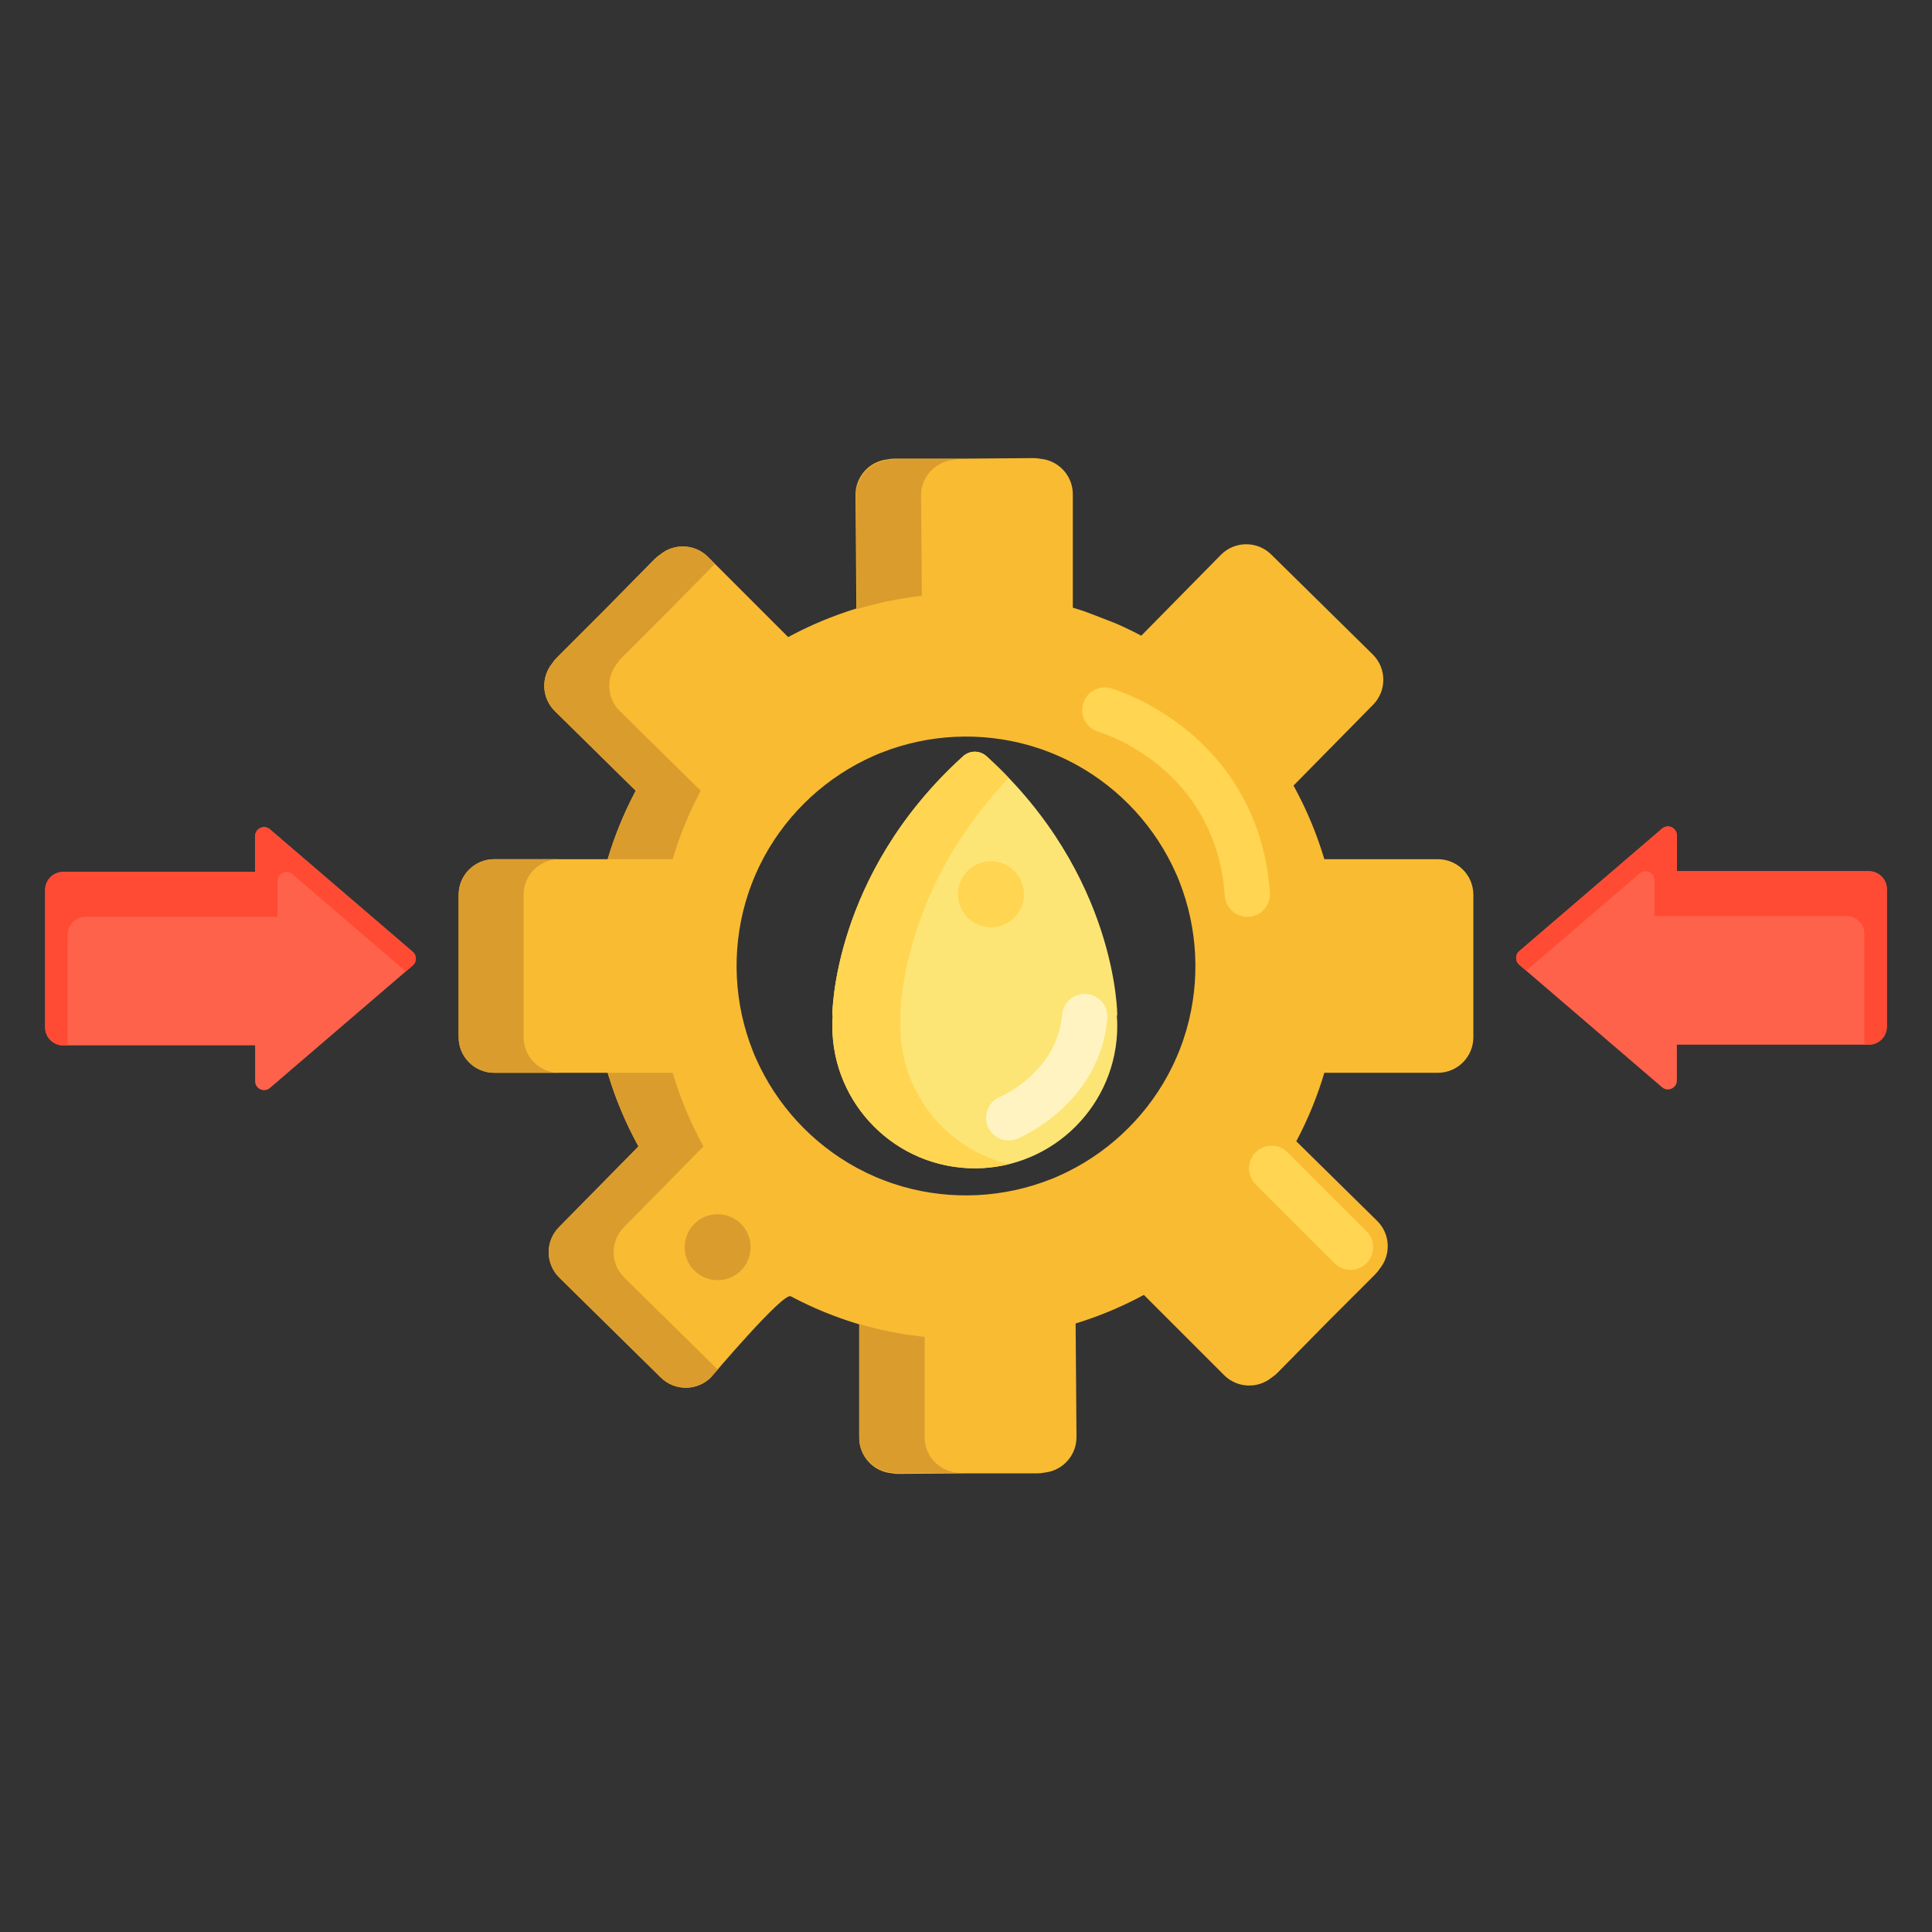 <?xml version="1.0" encoding="utf-8"?>
<!-- Generator: Adobe Illustrator 22.1.0, SVG Export Plug-In . SVG Version: 6.00 Build 0)  -->
<svg xmlns="http://www.w3.org/2000/svg" xmlns:xlink="http://www.w3.org/1999/xlink" version="1.1" id="Layer_1" x="0px" y="0px" viewBox="0 0 512 512" style="enable-background:new 0 0 512 512;" xml:space="preserve" width="512" height="512">
<rect x="0" y="0" width="512" height="512" fill="#333333" stroke="none"/>
<style type="text/css">
	.st0{fill:#BF6C0D;}
	.st1{fill:#A56021;}
	.st2{fill:#8C4C17;}
	.st3{fill:#FFA730;}
	.st4{fill:#E58D23;}
	.st5{fill:#FFC34C;}
	.st6{fill:#FFDF74;}
	.st7{fill:#FFB74B;}
	.st8{fill:#FFD551;}
	.st9{fill:#F9BB32;}
	.st10{fill:#DB9C2E;}
	.st11{fill:#FCE575;}
	.st12{fill:#FFF4C1;}
	.st13{fill:#EACF32;}
	.st14{fill:#CCC033;}
	.st15{fill:#99AF17;}
	.st16{fill:#FF624B;}
	.st17{fill:#FF4B34;}
</style>
<g>
	<g>
		<path class="st9" d="M381.02,227.693h-30.058c1.648,5.538,0,0,0,0c-0.074-0.248-0.155-0.493-0.231-0.74h0.007    c-0.084-0.275-0.176-0.548-0.263-0.822c-0.131-0.414-0.261-0.829-0.397-1.241c-0.139-0.421-0.284-0.839-0.429-1.259    c-0.131-0.378-0.26-0.758-0.396-1.135c-0.153-0.428-0.313-0.853-0.473-1.279c-0.139-0.372-0.277-0.744-0.421-1.113    c-0.16-0.411-0.326-0.82-0.491-1.23c-0.155-0.384-0.309-0.768-0.469-1.15c-0.162-0.387-0.331-0.773-0.498-1.158    c-0.173-0.399-0.345-0.797-0.523-1.193c-0.167-0.37-0.339-0.738-0.51-1.107c-0.188-0.403-0.374-0.807-0.567-1.208    c-0.177-0.368-0.361-0.734-0.543-1.101c-0.194-0.39-0.387-0.78-0.585-1.167c-0.203-0.395-0.412-0.788-0.62-1.18    c-0.131-0.247-0.257-0.497-0.39-0.743l-0.004,0.005c-0.123-0.227-0.24-0.457-0.365-0.684c-1.124-2.038-1.124-2.038,0,0    l21.088-21.419c3.656-3.714,3.609-9.688-0.104-13.344l-26.895-26.479c-3.714-3.656-9.687-3.61-13.343,0.104l-21.088,21.42    c2.056,1.091,2.055,1.092,0,0c-0.238-0.126-1.549-0.802-1.967-1.013c-0.331-0.167-1.863-0.914-2.3-1.119    c-0.34-0.16-1.875-0.86-2.304-1.049c-0.368-0.162-7.948-3.091-8.404-3.243c-0.352-0.118-0.704-0.236-1.058-0.35    c-0.445-0.144-0.891-0.28-1.338-0.417c-0.258-0.079-1.057-0.326-0.773-0.241V130.98c0-4.908-3.747-8.936-8.535-9.39    c-0.63-0.127-1.282-0.194-1.95-0.189l-18.351,0.143h-18.341c-0.668,0-1.32,0.072-1.948,0.204c-4.785,0.491-8.5,4.549-8.461,9.456    l0.234,30.058c-0.259,0.079-0.516,0.167-0.775,0.248c-0.44,0.139-0.88,0.277-1.317,0.421c-0.406,0.134-0.81,0.275-1.215,0.414    c-0.398,0.137-0.797,0.274-1.193,0.417c-0.417,0.149-0.832,0.305-1.247,0.461c-0.387,0.145-0.775,0.29-1.159,0.439    c-0.41,0.16-0.817,0.325-1.225,0.49c-0.389,0.158-0.778,0.315-1.164,0.477c-0.396,0.166-0.79,0.338-1.184,0.509    c-0.395,0.171-0.79,0.344-1.182,0.52c-0.385,0.174-0.769,0.352-1.152,0.531c-0.394,0.184-0.787,0.368-1.177,0.556    c-0.385,0.186-0.769,0.377-1.153,0.568c-0.377,0.189-0.754,0.377-1.128,0.57c-0.404,0.208-0.806,0.42-1.207,0.634    c-0.201,0.107-0.405,0.21-0.606,0.318l-21.255-21.254c-3.47-3.47-8.967-3.67-12.674-0.605c-0.536,0.356-1.044,0.77-1.513,1.246    l-12.869,13.071l-12.975,12.975c-0.473,0.473-0.883,0.984-1.234,1.522c-3.036,3.73-2.793,9.227,0.704,12.67l21.42,21.088    c0.023-0.045,0.044-0.082,0.066-0.125c-0.041,0.078-0.066,0.125-0.066,0.125c-0.135,0.255-0.263,0.514-0.396,0.769    c-0.209,0.402-0.418,0.803-0.622,1.208c-0.173,0.345-0.342,0.692-0.511,1.039c-0.208,0.427-0.417,0.853-0.619,1.283    c-0.164,0.348-0.322,0.698-0.482,1.047c-0.194,0.427-0.389,0.853-0.578,1.283c-0.163,0.37-0.319,0.743-0.477,1.114    c-0.174,0.41-0.349,0.82-0.518,1.234c-0.164,0.401-0.322,0.805-0.48,1.209c-0.152,0.387-0.306,0.775-0.454,1.164    c-0.164,0.432-0.32,0.867-0.478,1.302c-0.133,0.368-0.269,0.736-0.398,1.106c-0.156,0.447-0.304,0.896-0.454,1.345    c-0.122,0.368-0.247,0.735-0.366,1.104c-0.137,0.428-0.266,0.858-0.397,1.287c-0.099,0.325-0.204,0.647-0.3,0.973    c0.031-0.108,0.058-0.217,0.09-0.324H130.98c-5.211,0-9.435,4.225-9.435,9.436v37.742c0,5.211,4.224,9.436,9.435,9.436h30.058    c-0.014-0.048-0.027-0.089-0.04-0.135c0.025,0.085,0.04,0.135,0.04,0.135c0.074,0.248,0.155,0.493,0.231,0.74h-0.007    c0.084,0.275,0.176,0.546,0.262,0.82c0.131,0.415,0.261,0.831,0.398,1.244c0.139,0.42,0.284,0.838,0.428,1.257    c0.131,0.379,0.261,0.759,0.396,1.136c0.153,0.427,0.313,0.852,0.472,1.277c0.14,0.373,0.278,0.746,0.422,1.116    c0.16,0.41,0.325,0.819,0.491,1.227c0.156,0.385,0.31,0.77,0.47,1.152c0.162,0.386,0.329,0.769,0.495,1.153    c0.174,0.4,0.347,0.801,0.526,1.199c0.166,0.369,0.338,0.736,0.509,1.104c0.188,0.404,0.375,0.808,0.568,1.209    c0.177,0.368,0.36,0.734,0.543,1.101c0.194,0.39,0.387,0.781,0.586,1.168c0.202,0.394,0.411,0.786,0.619,1.178    c0.131,0.248,0.258,0.499,0.391,0.745l0.005-0.005c0.123,0.227,0.24,0.457,0.365,0.684c1.124,2.038,1.124,2.038,0,0    l-21.088,21.419c-3.656,3.714-3.609,9.688,0.104,13.344l26.895,26.479c3.714,3.656,9.687,3.61,13.343-0.104    c0,0,19.033-22.511,21.088-21.42c0.239,0.127,0.481,0.246,0.721,0.371c0.414,0.216,0.828,0.431,1.245,0.641    c0.333,0.167,0.667,0.33,1.001,0.493c0.431,0.211,0.862,0.421,1.296,0.626c0.343,0.161,0.687,0.318,1.032,0.475    c0.423,0.194,0.847,0.387,1.274,0.574c0.369,0.162,0.74,0.32,1.111,0.478c0.402,0.171,0.804,0.342,1.209,0.507    c0.403,0.166,0.808,0.325,1.214,0.485c0.376,0.148,0.751,0.296,1.129,0.44c0.438,0.167,0.878,0.327,1.318,0.487    c0.352,0.128,0.703,0.257,1.057,0.381c0.457,0.16,0.915,0.315,1.374,0.468c0.35,0.117,0.7,0.235,1.051,0.348    c0.446,0.144,0.894,0.281,1.342,0.419c0.257,0.079,0.512,0.163,0.77,0.24c0.284,0.085,0.53,0.158,0.742,0.221l0,0    c-0.212-0.063-0.458-0.136-0.742-0.221v30.058c0,4.908,3.747,8.936,8.535,9.39c0.63,0.127,1.282,0.194,1.95,0.189l18.351-0.143    h18.341c0.668,0,1.32-0.072,1.948-0.204c4.785-0.491,8.5-4.549,8.461-9.456l-0.234-30.058c0.259-0.079,0.516-0.167,0.775-0.248    c0.44-0.139,0.88-0.277,1.318-0.422c0.405-0.134,0.809-0.274,1.213-0.413c0.399-0.138,0.798-0.275,1.195-0.417    c0.416-0.149,0.83-0.305,1.244-0.46c0.388-0.146,0.777-0.291,1.163-0.441c0.407-0.158,0.813-0.323,1.218-0.486    c0.392-0.159,0.785-0.317,1.175-0.481c0.391-0.164,0.78-0.333,1.17-0.503c0.4-0.174,0.8-0.348,1.197-0.527    c0.38-0.171,0.759-0.347,1.137-0.524c0.399-0.185,0.797-0.372,1.192-0.563c0.381-0.184,0.76-0.372,1.139-0.561    c0.382-0.191,0.763-0.382,1.143-0.577c0.4-0.206,0.798-0.417,1.196-0.628c0.203-0.108,0.409-0.212,0.611-0.321l21.255,21.254    c3.47,3.47,8.968,3.67,12.674,0.605c0.536-0.356,1.044-0.769,1.513-1.246l12.867-13.07l12.977-12.977    c0.473-0.473,0.883-0.984,1.234-1.523c3.036-3.73,2.793-9.227-0.704-12.669l-21.42-21.088c-0.129,0.243-0.246,0.464-0.363,0.684    l-0.002-0.002c0.123-0.227,0.239-0.458,0.361-0.686l0.005,0.005c0.135-0.255,0.263-0.513,0.396-0.769    c0.209-0.402,0.418-0.803,0.622-1.208c0.173-0.345,0.342-0.692,0.511-1.039c0.208-0.427,0.417-0.853,0.619-1.283    c0.164-0.348,0.322-0.698,0.482-1.047c0.195-0.427,0.39-0.853,0.578-1.284c0.162-0.369,0.318-0.739,0.475-1.109    c0.175-0.413,0.352-0.825,0.521-1.242c0.163-0.399,0.32-0.799,0.477-1.2c0.153-0.39,0.308-0.779,0.456-1.171    c0.163-0.432,0.319-0.865,0.476-1.298c0.134-0.369,0.27-0.738,0.4-1.11c0.156-0.446,0.304-0.895,0.453-1.343    c0.123-0.368,0.248-0.735,0.366-1.106c0.137-0.428,0.266-0.858,0.397-1.287c0.099-0.325,0.204-0.647,0.3-0.973    c-0.032,0.108-0.058,0.217-0.09,0.324h30.052c5.211,0,9.435-4.225,9.435-9.436v-37.742    C390.456,231.918,386.231,227.693,381.02,227.693z M314.408,272.958c-0.228,0.791-0.478,1.576-0.739,2.359    c-0.079,0.233-0.156,0.467-0.237,0.699c-0.21,0.604-0.434,1.204-0.663,1.803c-0.16,0.414-0.32,0.827-0.488,1.236    c-0.167,0.41-0.343,0.817-0.52,1.224c-0.256,0.587-0.517,1.171-0.792,1.748c-0.106,0.223-0.215,0.446-0.323,0.668    c-0.363,0.739-0.734,1.473-1.126,2.194c-0.032,0.059-0.065,0.118-0.097,0.177c-6.431,11.772-16.644,21.186-28.989,26.623    c-0.313,0.137-0.623,0.284-0.937,0.415c-0.314,0.132-0.635,0.249-0.951,0.375c-12.537,4.984-26.414,5.657-39.316,1.98    c-0.063-0.018-0.126-0.036-0.188-0.054c-0.79-0.228-1.576-0.478-2.358-0.739c-0.234-0.079-0.468-0.157-0.701-0.238    c-0.604-0.209-1.203-0.433-1.801-0.662c-0.414-0.16-0.829-0.32-1.239-0.489c-0.409-0.167-0.816-0.342-1.222-0.519    c-0.587-0.257-1.172-0.518-1.749-0.792c-0.224-0.106-0.446-0.215-0.669-0.324c-0.739-0.363-1.473-0.734-2.195-1.126    c-0.059-0.031-0.117-0.064-0.176-0.096c-11.773-6.432-21.188-16.647-26.626-28.994c-0.136-0.312-0.283-0.62-0.413-0.933    c-0.132-0.315-0.25-0.637-0.377-0.954c-4.983-12.537-5.656-26.411-1.979-39.313c0.018-0.063,0.036-0.126,0.054-0.188    c0.228-0.79,0.478-1.576,0.739-2.358c0.079-0.234,0.156-0.468,0.238-0.701c0.209-0.604,0.434-1.203,0.662-1.802    c0.16-0.414,0.321-0.829,0.489-1.239c0.167-0.409,0.342-0.815,0.518-1.221c0.257-0.588,0.518-1.173,0.793-1.751    c0.105-0.223,0.214-0.445,0.322-0.667c0.363-0.739,0.735-1.473,1.126-2.196c0.032-0.059,0.064-0.117,0.096-0.176    c6.431-11.773,16.646-21.188,28.993-26.626c0.312-0.136,0.62-0.283,0.933-0.413c0.315-0.132,0.637-0.25,0.955-0.377    c12.536-4.982,26.409-5.656,39.31-1.979c0.064,0.018,0.128,0.036,0.192,0.055c0.789,0.228,1.573,0.477,2.353,0.737    c0.235,0.079,0.471,0.158,0.705,0.239c0.603,0.209,1.202,0.433,1.8,0.662c0.414,0.16,0.827,0.32,1.236,0.489    c0.41,0.167,0.818,0.343,1.225,0.519c0.587,0.257,1.172,0.518,1.75,0.793c0.223,0.105,0.444,0.214,0.665,0.322    c0.741,0.363,1.476,0.736,2.199,1.128c0.058,0.031,0.115,0.063,0.172,0.094c11.773,6.431,21.188,16.646,26.627,28.992    c0.137,0.313,0.284,0.622,0.415,0.937c0.132,0.314,0.249,0.635,0.376,0.95c4.984,12.538,5.657,26.413,1.98,39.315    C314.443,272.832,314.426,272.895,314.408,272.958z"/>
	</g>
	<g>
		<path class="st8" d="M330.562,242.984c-3.12,0-5.754-2.413-5.979-5.574c-2.413-33.896-32.227-43.104-33.495-43.48    c-3.169-0.938-4.993-4.266-4.066-7.438c0.928-3.173,4.23-4.998,7.411-4.086c0.405,0.117,10.041,2.955,19.977,10.991    c9.231,7.467,20.566,21.017,22.143,43.162c0.235,3.305-2.253,6.176-5.559,6.41C330.849,242.979,330.704,242.984,330.562,242.984z"/>
	</g>
	<g>
		<path class="st10" d="M186.425,303.811C187.548,305.849,187.549,305.849,186.425,303.811L186.425,303.811z"/>
	</g>
	<g>
		<path class="st10" d="M165.441,338.574c-3.714-3.656-3.76-9.63-0.104-13.344l21.088-21.419c-0.125-0.227-0.242-0.456-0.365-0.684    l-0.005,0.005c-0.133-0.246-0.26-0.497-0.391-0.745c-0.208-0.392-0.416-0.784-0.618-1.178c-0.199-0.387-0.392-0.778-0.586-1.168    c-0.182-0.366-0.365-0.733-0.542-1.101c-0.193-0.401-0.38-0.805-0.568-1.209c-0.171-0.368-0.343-0.735-0.509-1.104    c-0.179-0.398-0.352-0.799-0.526-1.199c-0.167-0.384-0.334-0.767-0.496-1.153c-0.16-0.382-0.314-0.767-0.47-1.152    c-0.165-0.409-0.331-0.817-0.49-1.227c-0.144-0.371-0.282-0.744-0.422-1.116c-0.159-0.425-0.319-0.85-0.472-1.277    c-0.136-0.377-0.265-0.757-0.396-1.136c-0.144-0.419-0.289-0.837-0.428-1.257c-0.137-0.413-0.267-0.829-0.398-1.244    c-0.086-0.273-0.179-0.546-0.262-0.82h0.007c-0.076-0.247-0.157-0.492-0.231-0.74h-17.219c0.074,0.248,0.155,0.493,0.231,0.74    h-0.007c0.084,0.274,0.176,0.546,0.262,0.82c0.131,0.415,0.261,0.831,0.398,1.244c0.139,0.42,0.284,0.838,0.428,1.257    c0.131,0.379,0.26,0.759,0.396,1.136c0.153,0.427,0.313,0.852,0.472,1.277c0.139,0.373,0.278,0.746,0.422,1.116    c0.16,0.41,0.325,0.819,0.49,1.227c0.156,0.385,0.31,0.77,0.47,1.152c0.162,0.386,0.329,0.769,0.496,1.153    c0.174,0.4,0.347,0.801,0.526,1.199c0.166,0.369,0.338,0.737,0.509,1.104c0.188,0.404,0.375,0.808,0.568,1.209    c0.177,0.368,0.361,0.734,0.542,1.101c0.194,0.39,0.387,0.781,0.586,1.168c0.202,0.394,0.411,0.786,0.618,1.178    c0.131,0.248,0.258,0.499,0.391,0.745l0.005-0.005c0.123,0.227,0.24,0.457,0.365,0.684c1.124,2.038,1.124,2.038,0,0    l-21.088,21.419c-3.656,3.714-3.61,9.688,0.104,13.344l26.895,26.479c3.714,3.656,9.687,3.61,13.343-0.104    c0,0,0.652-0.771,1.723-2.015L165.441,338.574z"/>
	</g>
	<g>
		<path class="st10" d="M168.471,209.549c0.023-0.044,0.044-0.082,0.066-0.125C168.495,209.503,168.471,209.549,168.471,209.549    c-0.136,0.255-0.263,0.514-0.396,0.769c-0.209,0.402-0.418,0.803-0.622,1.208c-0.173,0.345-0.342,0.692-0.511,1.039    c-0.208,0.426-0.417,0.853-0.619,1.283c-0.164,0.348-0.322,0.698-0.482,1.047c-0.194,0.426-0.389,0.853-0.578,1.283    c-0.163,0.37-0.319,0.743-0.477,1.114c-0.174,0.411-0.349,0.821-0.518,1.234c-0.164,0.402-0.322,0.805-0.48,1.209    c-0.152,0.387-0.306,0.774-0.454,1.164c-0.164,0.432-0.32,0.867-0.478,1.301c-0.134,0.368-0.269,0.736-0.398,1.106    c-0.156,0.447-0.305,0.897-0.454,1.345c-0.122,0.368-0.247,0.735-0.366,1.104c-0.137,0.428-0.266,0.858-0.397,1.287    c-0.066,0.217-0.133,0.433-0.2,0.649h17.209c-0.032,0.107-0.059,0.217-0.09,0.324c0.096-0.326,0.201-0.648,0.3-0.974    c0.131-0.429,0.26-0.859,0.397-1.287c0.118-0.37,0.243-0.736,0.366-1.104c0.15-0.449,0.298-0.898,0.454-1.345    c0.129-0.37,0.265-0.738,0.398-1.106c0.157-0.434,0.314-0.869,0.478-1.301c0.148-0.39,0.301-0.777,0.454-1.164    c0.159-0.404,0.316-0.807,0.48-1.209c0.169-0.413,0.344-0.823,0.518-1.234c0.158-0.372,0.315-0.744,0.477-1.114    c0.189-0.43,0.384-0.857,0.578-1.283c0.16-0.349,0.318-0.7,0.482-1.047c0.202-0.43,0.41-0.857,0.619-1.283    c0.169-0.347,0.338-0.694,0.511-1.039c0.204-0.405,0.413-0.806,0.622-1.208c0.133-0.256,0.26-0.514,0.396-0.769l-21.42-21.088    c-3.497-3.443-3.739-8.939-0.704-12.669c0.352-0.538,0.762-1.05,1.234-1.522l12.975-12.975l11.683-11.867l-1.845-1.845    c-3.47-3.47-8.967-3.67-12.674-0.605c-0.536,0.356-1.044,0.769-1.513,1.246l-12.869,13.071l-12.975,12.975    c-0.473,0.473-0.883,0.984-1.234,1.522c-3.035,3.731-2.793,9.227,0.704,12.669L168.471,209.549z"/>
	</g>
	<g>
		<path class="st10" d="M185.69,209.549c0,0,0.025-0.046,0.066-0.125C185.733,209.467,185.713,209.505,185.69,209.549z"/>
	</g>
	<g>
		<path class="st10" d="M138.763,274.871v-37.742c0-5.211,4.224-9.436,9.435-9.436H130.98c-5.211,0-9.435,4.225-9.435,9.436v37.742    c0,5.211,4.224,9.436,9.435,9.436h17.219C142.987,284.307,138.763,280.082,138.763,274.871z"/>
	</g>
	<g>
		<path class="st10" d="M178.257,284.307c0,0-0.015-0.05-0.04-0.135C178.23,284.217,178.242,284.258,178.257,284.307z"/>
	</g>
	<g>
		<path class="st11" d="M296.087,269.076c0,0,0.103-37.166-34.654-68.663c-1.761-1.596-4.444-1.596-6.205,0    c-34.757,31.497-34.654,68.663-34.654,68.663l0.112,0.008c-0.067,0.917-0.112,1.839-0.112,2.772    c0,20.852,16.904,37.757,37.756,37.757c20.852,0,37.757-16.904,37.757-37.757c0-0.934-0.046-1.856-0.112-2.772L296.087,269.076z"/>
	</g>
	<g>
		<path class="st8" d="M238.576,271.857c0-0.934,0.046-1.856,0.112-2.773l-0.112-0.008c0,0-0.088-32.829,28.756-62.926    c-1.846-1.926-3.808-3.842-5.898-5.736c-1.761-1.597-4.444-1.597-6.205,0c-34.757,31.497-34.654,68.663-34.654,68.663l0.112,0.008    c-0.067,0.917-0.112,1.839-0.112,2.773c0,20.852,16.904,37.756,37.756,37.756c3.103,0,6.116-0.383,9.001-1.089    C250.827,304.487,238.576,289.606,238.576,271.857z"/>
	</g>
	<g>
		<circle class="st8" cx="262.617" cy="236.984" r="8.74"/>
	</g>
	<g>
		<circle class="st10" cx="190.184" cy="330.526" r="8.74"/>
	</g>
	<g>
		<path class="st8" d="M357.9,336.526c-1.535,0-3.071-0.586-4.242-1.757l-20.913-20.912c-2.344-2.344-2.344-6.143-0.001-8.485    c2.344-2.344,6.144-2.343,8.485-0.001l20.913,20.912c2.344,2.344,2.344,6.143,0.001,8.485    C360.972,335.94,359.436,336.526,357.9,336.526z"/>
	</g>
	<g>
		<path class="st12" d="M267.334,302.227c-2.355,0-4.59-1.396-5.546-3.708c-1.264-3.054,0.18-6.553,3.226-7.828    c0.651-0.277,15.089-6.608,16.474-21.838c0.3-3.299,3.223-5.721,6.519-5.433c3.301,0.301,5.732,3.219,5.433,6.519    c-2.054,22.577-22.925,31.463-23.813,31.83C268.876,302.079,268.099,302.227,267.334,302.227z"/>
	</g>
	<g>
		<path class="st10" d="M186.499,303.76C187.621,305.796,187.622,305.796,186.499,303.76L186.499,303.76z"/>
	</g>
	<g>
		<path class="st10" d="M185.764,209.599c0,0,0.025-0.046,0.066-0.125C185.808,209.516,185.788,209.554,185.764,209.599z"/>
	</g>
	<g>
		<path class="st10" d="M178.339,284.276c0,0-0.015-0.05-0.04-0.135C178.313,284.187,178.325,284.228,178.339,284.276z"/>
	</g>
	<g>
		<path class="st10" d="M227.272,161.363c0.003-0.001,0.005-0.002,0.007-0.002c2.211-0.661,4.454-1.246,6.727-1.752    c0.031-0.007,0.062-0.014,0.092-0.021c2.24-0.497,4.509-0.916,6.804-1.257c0.089-0.013,0.179-0.024,0.268-0.038    c1.004-0.146,2.013-0.275,3.027-0.39c0.035-0.004,0.07-0.008,0.105-0.012l-0.208-26.553c-0.038-4.902,3.687-8.956,8.485-9.446    c0.631-0.132,1.284-0.203,1.954-0.203h-17.265c-0.67,0-1.323,0.071-1.954,0.203c-4.798,0.491-8.523,4.544-8.485,9.446    l0.235,30.026H227.272z"/>
	</g>
	<g>
		<path class="st10" d="M253.631,390.253c-4.817-0.45-8.586-4.446-8.586-9.313v-26.658c-0.118-0.012-0.237-0.019-0.355-0.032    c-0.175-0.019-0.348-0.04-0.522-0.06c-1.017-0.114-2.03-0.242-3.037-0.387c-0.089-0.013-0.18-0.024-0.269-0.037    c-2.302-0.338-4.578-0.755-6.825-1.249c-0.031-0.006-0.062-0.013-0.093-0.02c-1.822-0.402-3.619-0.867-5.402-1.367l-0.818-0.27    v0.27v0.576v29.233c0,4.867,3.769,8.863,8.586,9.313c0.634,0.126,1.29,0.192,1.962,0.187l15.803-0.121    C253.927,390.296,253.777,390.282,253.631,390.253z"/>
	</g>
	<g>
		<path class="st16" d="M71.534,288.322l37.846-32.468c1.106-0.949,1.106-2.66,0-3.609l-37.846-32.468    c-1.542-1.323-3.925-0.228-3.925,1.804v9.488h-50.89c-2.626,0-4.755,2.129-4.755,4.755v36.451c0,2.626,2.129,4.755,4.755,4.755    h50.89v9.488C67.609,288.549,69.992,289.645,71.534,288.322z"/>
	</g>
	<g>
		<path class="st17" d="M17.908,247.71c0-2.626,2.129-4.755,4.755-4.755h50.89v-9.488c0-2.032,2.383-3.127,3.925-1.804l30.05,25.78    l1.853-1.589c1.106-0.949,1.106-2.66,0-3.609l-37.846-32.468c-1.542-1.323-3.925-0.228-3.925,1.804v9.488h-50.89    c-2.626,0-4.755,2.129-4.755,4.755v36.451c0,2.626,2.129,4.755,4.755,4.755h1.189V247.71z"/>
	</g>
	<g>
		<path class="st16" d="M440.466,288.137l-37.846-32.468c-1.106-0.949-1.106-2.66,0-3.609l37.846-32.468    c1.542-1.323,3.925-0.228,3.925,1.804v9.488h50.89c2.626,0,4.755,2.129,4.755,4.755v36.451c0,2.626-2.129,4.755-4.755,4.755    h-50.89v9.488C444.391,288.364,442.008,289.46,440.466,288.137z"/>
	</g>
	<g>
		<path class="st17" d="M494.092,247.525c0-2.626-2.129-4.755-4.755-4.755h-50.89v-9.488c0-2.032-2.383-3.127-3.925-1.804    l-30.05,25.78l-1.853-1.589c-1.106-0.949-1.106-2.66,0-3.609l37.846-32.468c1.542-1.323,3.925-0.228,3.925,1.804v9.488h50.89    c2.626,0,4.755,2.129,4.755,4.755v36.451c0,2.626-2.129,4.755-4.755,4.755h-1.189V247.525z"/>
	</g>
</g>
</svg>
